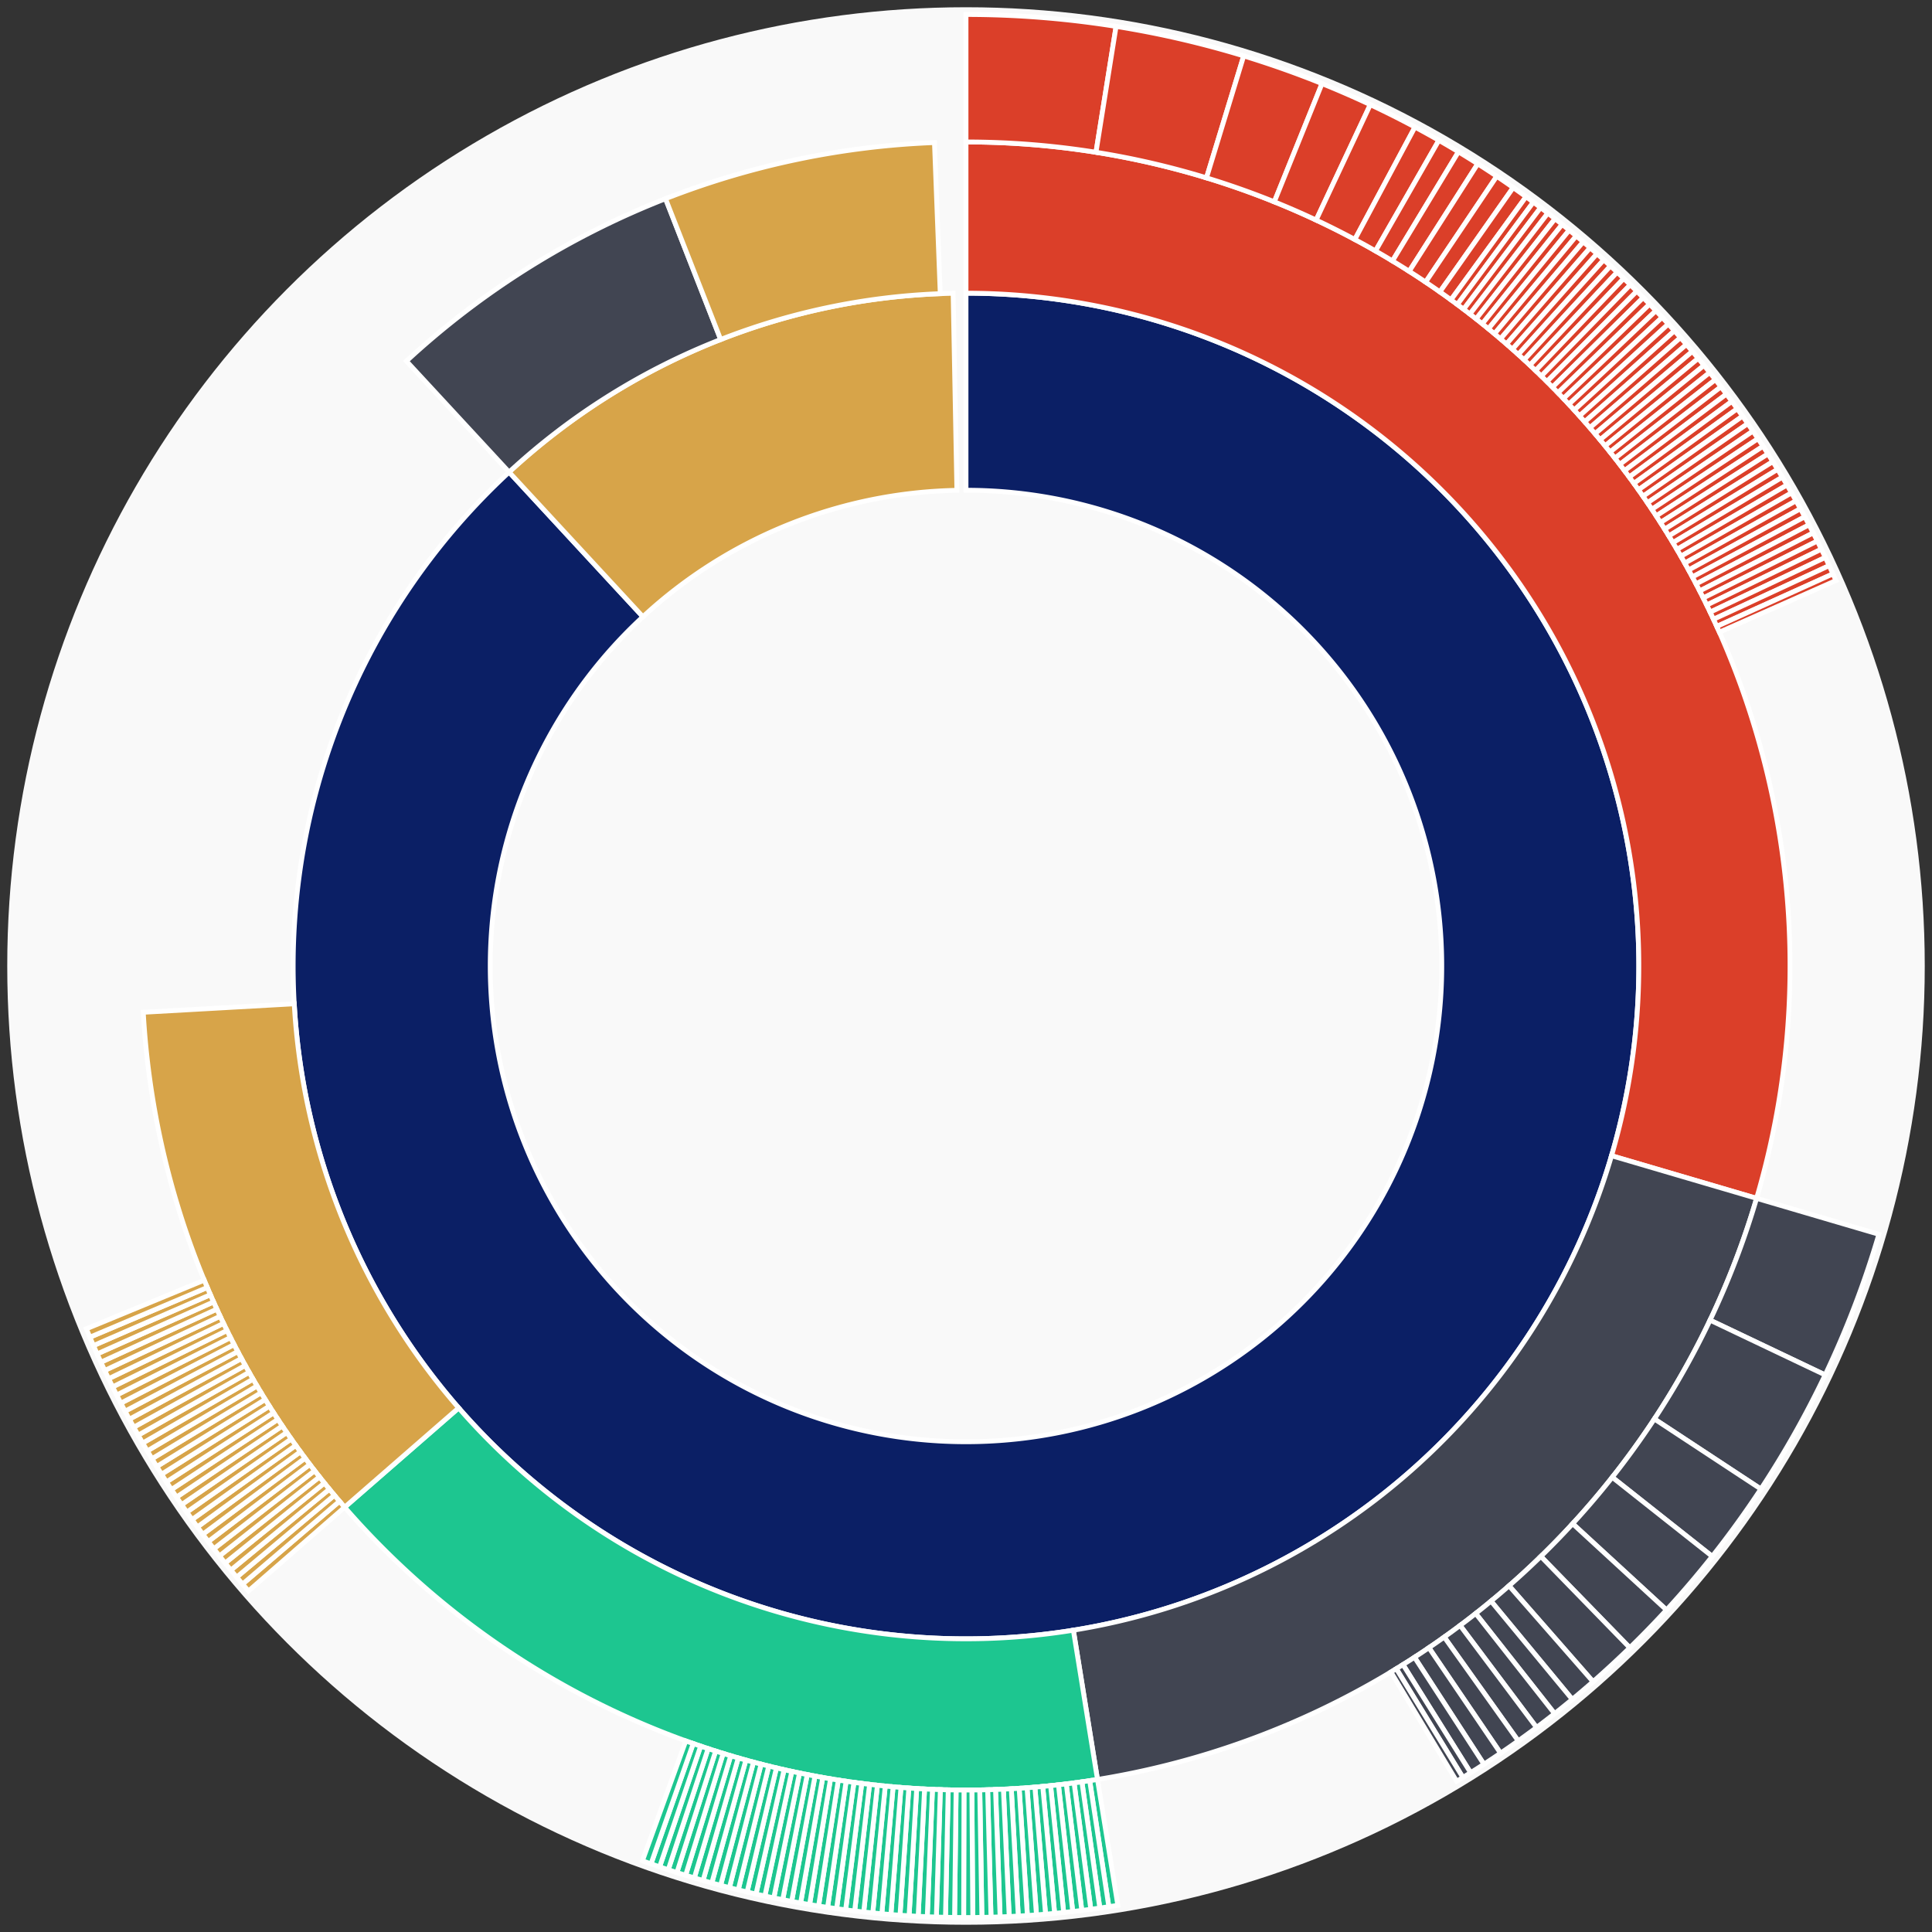 <svg xmlns="http://www.w3.org/2000/svg" width="400" height="400" id="block-7908346"><rect width="100%" height="100%" fill="#333333" stroke="none"/><g id="burst-container" transform="translate(200,200)"><circle r="197" style="fill: #f9f9f9; stroke: #f9f9f9; stroke-width: 3; opacity: 1;" id="circle-base"></circle><path display="none" d="M6.031385485800715e-15,-98.5A98.5,98.5,0,1,1,-6.031385485800715e-15,98.5A98.5,98.5,0,1,1,6.031385485800715e-15,-98.5Z" fill-rule="evenodd" id="p-type-root" style="stroke: #fff; opacity: 1;"></path><path d="M8.529667153919608e-15,-139.3A139.3,139.3,0,1,1,-94.595,-102.256L-66.889,-72.306A98.5,98.5,0,1,0,6.031385485800715e-15,-98.5Z" fill-rule="evenodd" style="fill: #0B1F65; stroke: #fff; opacity: 1;" id="p-type-data"></path><path d="M-94.595,-102.256A139.3,139.3,0,0,1,-2.666,-139.275L-1.885,-98.482A98.5,98.5,0,0,0,-66.889,-72.306Z" fill-rule="evenodd" style="fill: #D7A449; stroke: #fff; opacity: 1;" id="p-type-value"></path><path d="M1.0446666101440332e-14,-170.607A170.607,170.607,0,0,1,163.685,48.104L133.648,39.277A139.3,139.3,0,0,0,8.529667153919608e-15,-139.3Z" fill-rule="evenodd" style="fill: #DB3F29; stroke: #fff; opacity: 1;" id="p-type-functions"></path><path d="M163.685,48.104A170.607,170.607,0,0,1,27.224,168.421L22.229,137.515A139.3,139.3,0,0,0,133.648,39.277Z" fill-rule="evenodd" style="fill: #414552; stroke: #fff; opacity: 1;" id="p-type-ether"></path><path d="M27.224,168.421A170.607,170.607,0,0,1,-128.647,112.056L-105.04,91.494A139.3,139.3,0,0,0,22.229,137.515Z" fill-rule="evenodd" style="fill: #1DC690; stroke: #fff; opacity: 1;" id="p-type-logs"></path><path d="M-128.647,112.056A170.607,170.607,0,0,1,-170.338,9.582L-139.08,7.824A139.3,139.3,0,0,0,-105.04,91.494Z" fill-rule="evenodd" style="fill: #D7A449; stroke: #fff; opacity: 1;" id="p-type-tokenTransfers"></path><path d="M-115.855,-125.237A170.607,170.607,0,0,1,-62.211,-158.86L-50.795,-129.709A139.3,139.3,0,0,0,-94.595,-102.256Z" fill-rule="evenodd" style="fill: #414552; stroke: #fff; opacity: 1;" id="p-type-ether"></path><path d="M-62.211,-158.86A170.607,170.607,0,0,1,-6.53,-170.482L-5.331,-139.198A139.3,139.3,0,0,0,-50.795,-129.709Z" fill-rule="evenodd" style="fill: #D7A449; stroke: #fff; opacity: 1;" id="p-type-tokenTransfers"></path><path d="M1.206277097160143e-14,-197A197,197,0,0,1,31.074,-194.534L26.911,-168.471A170.607,170.607,0,0,0,1.0446666101440332e-14,-170.607Z" fill-rule="evenodd" style="fill: #DB3F29; stroke: #fff; opacity: 1;" id="p-type-functions"></path><path d="M31.074,-194.534A197,197,0,0,1,57.494,-188.423L49.792,-163.179A170.607,170.607,0,0,0,26.911,-168.471Z" fill-rule="evenodd" style="fill: #DB3F29; stroke: #fff; opacity: 1;" id="p-type-functions"></path><path d="M57.494,-188.423A197,197,0,0,1,73.709,-182.691L63.834,-158.215A170.607,170.607,0,0,0,49.792,-163.179Z" fill-rule="evenodd" style="fill: #DB3F29; stroke: #fff; opacity: 1;" id="p-type-functions"></path><path d="M73.709,-182.691A197,197,0,0,1,83.706,-178.332L72.491,-154.44A170.607,170.607,0,0,0,63.834,-158.215Z" fill-rule="evenodd" style="fill: #DB3F29; stroke: #fff; opacity: 1;" id="p-type-functions"></path><path d="M83.706,-178.332A197,197,0,0,1,92.955,-173.69L80.502,-150.42A170.607,170.607,0,0,0,72.491,-154.44Z" fill-rule="evenodd" style="fill: #DB3F29; stroke: #fff; opacity: 1;" id="p-type-functions"></path><path d="M92.955,-173.69A197,197,0,0,1,97.902,-170.951L84.785,-148.048A170.607,170.607,0,0,0,80.502,-150.42Z" fill-rule="evenodd" style="fill: #DB3F29; stroke: #fff; opacity: 1;" id="p-type-functions"></path><path d="M97.902,-170.951A197,197,0,0,1,101.957,-168.564L88.298,-145.98A170.607,170.607,0,0,0,84.785,-148.048Z" fill-rule="evenodd" style="fill: #DB3F29; stroke: #fff; opacity: 1;" id="p-type-functions"></path><path d="M101.957,-168.564A197,197,0,0,1,105.952,-166.082L91.758,-143.831A170.607,170.607,0,0,0,88.298,-145.98Z" fill-rule="evenodd" style="fill: #DB3F29; stroke: #fff; opacity: 1;" id="p-type-functions"></path><path d="M105.952,-166.082A197,197,0,0,1,109.886,-163.505L95.164,-141.6A170.607,170.607,0,0,0,91.758,-143.831Z" fill-rule="evenodd" style="fill: #DB3F29; stroke: #fff; opacity: 1;" id="p-type-functions"></path><path d="M109.886,-163.505A197,197,0,0,1,113.293,-161.163L98.115,-139.572A170.607,170.607,0,0,0,95.164,-141.6Z" fill-rule="evenodd" style="fill: #DB3F29; stroke: #fff; opacity: 1;" id="p-type-functions"></path><path d="M113.293,-161.163A197,197,0,0,1,115.948,-159.264L100.414,-137.927A170.607,170.607,0,0,0,98.115,-139.572Z" fill-rule="evenodd" style="fill: #DB3F29; stroke: #fff; opacity: 1;" id="p-type-functions"></path><path d="M115.948,-159.264A197,197,0,0,1,117.467,-158.147L101.729,-136.96A170.607,170.607,0,0,0,100.414,-137.927Z" fill-rule="evenodd" style="fill: #DB3F29; stroke: #fff; opacity: 1;" id="p-type-functions"></path><path d="M117.467,-158.147A197,197,0,0,1,118.975,-157.016L103.035,-135.98A170.607,170.607,0,0,0,101.729,-136.96Z" fill-rule="evenodd" style="fill: #DB3F29; stroke: #fff; opacity: 1;" id="p-type-functions"></path><path d="M118.975,-157.016A197,197,0,0,1,120.472,-155.87L104.332,-134.988A170.607,170.607,0,0,0,103.035,-135.98Z" fill-rule="evenodd" style="fill: #DB3F29; stroke: #fff; opacity: 1;" id="p-type-functions"></path><path d="M120.472,-155.87A197,197,0,0,1,121.958,-154.71L105.619,-133.983A170.607,170.607,0,0,0,104.332,-134.988Z" fill-rule="evenodd" style="fill: #DB3F29; stroke: #fff; opacity: 1;" id="p-type-functions"></path><path d="M121.958,-154.71A197,197,0,0,1,123.433,-153.536L106.896,-132.966A170.607,170.607,0,0,0,105.619,-133.983Z" fill-rule="evenodd" style="fill: #DB3F29; stroke: #fff; opacity: 1;" id="p-type-functions"></path><path d="M123.433,-153.536A197,197,0,0,1,124.897,-152.347L108.164,-131.937A170.607,170.607,0,0,0,106.896,-132.966Z" fill-rule="evenodd" style="fill: #DB3F29; stroke: #fff; opacity: 1;" id="p-type-functions"></path><path d="M124.897,-152.347A197,197,0,0,1,126.349,-151.145L109.422,-130.896A170.607,170.607,0,0,0,108.164,-131.937Z" fill-rule="evenodd" style="fill: #DB3F29; stroke: #fff; opacity: 1;" id="p-type-functions"></path><path d="M126.349,-151.145A197,197,0,0,1,127.79,-149.929L110.669,-129.842A170.607,170.607,0,0,0,109.422,-130.896Z" fill-rule="evenodd" style="fill: #DB3F29; stroke: #fff; opacity: 1;" id="p-type-functions"></path><path d="M127.79,-149.929A197,197,0,0,1,129.219,-148.699L111.907,-128.777A170.607,170.607,0,0,0,110.669,-129.842Z" fill-rule="evenodd" style="fill: #DB3F29; stroke: #fff; opacity: 1;" id="p-type-functions"></path><path d="M129.219,-148.699A197,197,0,0,1,130.636,-147.456L113.134,-127.7A170.607,170.607,0,0,0,111.907,-128.777Z" fill-rule="evenodd" style="fill: #DB3F29; stroke: #fff; opacity: 1;" id="p-type-functions"></path><path d="M130.636,-147.456A197,197,0,0,1,132.041,-146.199L114.351,-126.612A170.607,170.607,0,0,0,113.134,-127.7Z" fill-rule="evenodd" style="fill: #DB3F29; stroke: #fff; opacity: 1;" id="p-type-functions"></path><path d="M132.041,-146.199A197,197,0,0,1,133.435,-144.928L115.558,-125.512A170.607,170.607,0,0,0,114.351,-126.612Z" fill-rule="evenodd" style="fill: #DB3F29; stroke: #fff; opacity: 1;" id="p-type-functions"></path><path d="M133.435,-144.928A197,197,0,0,1,134.815,-143.645L116.754,-124.4A170.607,170.607,0,0,0,115.558,-125.512Z" fill-rule="evenodd" style="fill: #DB3F29; stroke: #fff; opacity: 1;" id="p-type-functions"></path><path d="M134.815,-143.645A197,197,0,0,1,136.184,-142.348L117.939,-123.277A170.607,170.607,0,0,0,116.754,-124.4Z" fill-rule="evenodd" style="fill: #DB3F29; stroke: #fff; opacity: 1;" id="p-type-functions"></path><path d="M136.184,-142.348A197,197,0,0,1,137.54,-141.038L119.113,-122.143A170.607,170.607,0,0,0,117.939,-123.277Z" fill-rule="evenodd" style="fill: #DB3F29; stroke: #fff; opacity: 1;" id="p-type-functions"></path><path d="M137.54,-141.038A197,197,0,0,1,138.884,-139.715L120.277,-120.997A170.607,170.607,0,0,0,119.113,-122.143Z" fill-rule="evenodd" style="fill: #DB3F29; stroke: #fff; opacity: 1;" id="p-type-functions"></path><path d="M138.884,-139.715A197,197,0,0,1,140.214,-138.38L121.429,-119.84A170.607,170.607,0,0,0,120.277,-120.997Z" fill-rule="evenodd" style="fill: #DB3F29; stroke: #fff; opacity: 1;" id="p-type-functions"></path><path d="M140.214,-138.38A197,197,0,0,1,141.532,-137.031L122.571,-118.673A170.607,170.607,0,0,0,121.429,-119.84Z" fill-rule="evenodd" style="fill: #DB3F29; stroke: #fff; opacity: 1;" id="p-type-functions"></path><path d="M141.532,-137.031A197,197,0,0,1,142.837,-135.671L123.701,-117.494A170.607,170.607,0,0,0,122.571,-118.673Z" fill-rule="evenodd" style="fill: #DB3F29; stroke: #fff; opacity: 1;" id="p-type-functions"></path><path d="M142.837,-135.671A197,197,0,0,1,144.129,-134.297L124.819,-116.305A170.607,170.607,0,0,0,123.701,-117.494Z" fill-rule="evenodd" style="fill: #DB3F29; stroke: #fff; opacity: 1;" id="p-type-functions"></path><path d="M144.129,-134.297A197,197,0,0,1,145.408,-132.912L125.927,-115.105A170.607,170.607,0,0,0,124.819,-116.305Z" fill-rule="evenodd" style="fill: #DB3F29; stroke: #fff; opacity: 1;" id="p-type-functions"></path><path d="M145.408,-132.912A197,197,0,0,1,146.673,-131.514L127.023,-113.895A170.607,170.607,0,0,0,125.927,-115.105Z" fill-rule="evenodd" style="fill: #DB3F29; stroke: #fff; opacity: 1;" id="p-type-functions"></path><path d="M146.673,-131.514A197,197,0,0,1,147.925,-130.104L128.107,-112.674A170.607,170.607,0,0,0,127.023,-113.895Z" fill-rule="evenodd" style="fill: #DB3F29; stroke: #fff; opacity: 1;" id="p-type-functions"></path><path d="M147.925,-130.104A197,197,0,0,1,149.163,-128.683L129.179,-111.443A170.607,170.607,0,0,0,128.107,-112.674Z" fill-rule="evenodd" style="fill: #DB3F29; stroke: #fff; opacity: 1;" id="p-type-functions"></path><path d="M149.163,-128.683A197,197,0,0,1,150.388,-127.249L130.24,-110.201A170.607,170.607,0,0,0,129.179,-111.443Z" fill-rule="evenodd" style="fill: #DB3F29; stroke: #fff; opacity: 1;" id="p-type-functions"></path><path d="M150.388,-127.249A197,197,0,0,1,151.599,-125.804L131.289,-108.95A170.607,170.607,0,0,0,130.24,-110.201Z" fill-rule="evenodd" style="fill: #DB3F29; stroke: #fff; opacity: 1;" id="p-type-functions"></path><path d="M151.599,-125.804A197,197,0,0,1,152.796,-124.348L132.325,-107.688A170.607,170.607,0,0,0,131.289,-108.95Z" fill-rule="evenodd" style="fill: #DB3F29; stroke: #fff; opacity: 1;" id="p-type-functions"></path><path d="M152.796,-124.348A197,197,0,0,1,153.979,-122.88L133.35,-106.417A170.607,170.607,0,0,0,132.325,-107.688Z" fill-rule="evenodd" style="fill: #DB3F29; stroke: #fff; opacity: 1;" id="p-type-functions"></path><path d="M153.979,-122.88A197,197,0,0,1,155.148,-121.4L134.362,-105.136A170.607,170.607,0,0,0,133.35,-106.417Z" fill-rule="evenodd" style="fill: #DB3F29; stroke: #fff; opacity: 1;" id="p-type-functions"></path><path d="M155.148,-121.4A197,197,0,0,1,156.303,-119.91L135.362,-103.845A170.607,170.607,0,0,0,134.362,-105.136Z" fill-rule="evenodd" style="fill: #DB3F29; stroke: #fff; opacity: 1;" id="p-type-functions"></path><path d="M156.303,-119.91A197,197,0,0,1,157.443,-118.409L136.35,-102.545A170.607,170.607,0,0,0,135.362,-103.845Z" fill-rule="evenodd" style="fill: #DB3F29; stroke: #fff; opacity: 1;" id="p-type-functions"></path><path d="M157.443,-118.409A197,197,0,0,1,158.569,-116.896L137.325,-101.235A170.607,170.607,0,0,0,136.35,-102.545Z" fill-rule="evenodd" style="fill: #DB3F29; stroke: #fff; opacity: 1;" id="p-type-functions"></path><path d="M158.569,-116.896A197,197,0,0,1,159.681,-115.373L138.288,-99.916A170.607,170.607,0,0,0,137.325,-101.235Z" fill-rule="evenodd" style="fill: #DB3F29; stroke: #fff; opacity: 1;" id="p-type-functions"></path><path d="M159.681,-115.373A197,197,0,0,1,160.778,-113.84L139.238,-98.588A170.607,170.607,0,0,0,138.288,-99.916Z" fill-rule="evenodd" style="fill: #DB3F29; stroke: #fff; opacity: 1;" id="p-type-functions"></path><path d="M160.778,-113.84A197,197,0,0,1,161.86,-112.296L140.175,-97.251A170.607,170.607,0,0,0,139.238,-98.588Z" fill-rule="evenodd" style="fill: #DB3F29; stroke: #fff; opacity: 1;" id="p-type-functions"></path><path d="M161.86,-112.296A197,197,0,0,1,162.927,-110.742L141.099,-95.905A170.607,170.607,0,0,0,140.175,-97.251Z" fill-rule="evenodd" style="fill: #DB3F29; stroke: #fff; opacity: 1;" id="p-type-functions"></path><path d="M162.927,-110.742A197,197,0,0,1,163.979,-109.178L142.01,-94.55A170.607,170.607,0,0,0,141.099,-95.905Z" fill-rule="evenodd" style="fill: #DB3F29; stroke: #fff; opacity: 1;" id="p-type-functions"></path><path d="M163.979,-109.178A197,197,0,0,1,165.017,-107.603L142.909,-93.187A170.607,170.607,0,0,0,142.01,-94.55Z" fill-rule="evenodd" style="fill: #DB3F29; stroke: #fff; opacity: 1;" id="p-type-functions"></path><path d="M165.017,-107.603A197,197,0,0,1,166.039,-106.019L143.794,-91.815A170.607,170.607,0,0,0,142.909,-93.187Z" fill-rule="evenodd" style="fill: #DB3F29; stroke: #fff; opacity: 1;" id="p-type-functions"></path><path d="M166.039,-106.019A197,197,0,0,1,167.046,-104.425L144.666,-90.435A170.607,170.607,0,0,0,143.794,-91.815Z" fill-rule="evenodd" style="fill: #DB3F29; stroke: #fff; opacity: 1;" id="p-type-functions"></path><path d="M167.046,-104.425A197,197,0,0,1,168.038,-102.822L145.525,-89.046A170.607,170.607,0,0,0,144.666,-90.435Z" fill-rule="evenodd" style="fill: #DB3F29; stroke: #fff; opacity: 1;" id="p-type-functions"></path><path d="M168.038,-102.822A197,197,0,0,1,169.014,-101.209L146.371,-87.649A170.607,170.607,0,0,0,145.525,-89.046Z" fill-rule="evenodd" style="fill: #DB3F29; stroke: #fff; opacity: 1;" id="p-type-functions"></path><path d="M169.014,-101.209A197,197,0,0,1,169.975,-99.587L147.203,-86.244A170.607,170.607,0,0,0,146.371,-87.649Z" fill-rule="evenodd" style="fill: #DB3F29; stroke: #fff; opacity: 1;" id="p-type-functions"></path><path d="M169.975,-99.587A197,197,0,0,1,170.92,-97.955L148.021,-84.832A170.607,170.607,0,0,0,147.203,-86.244Z" fill-rule="evenodd" style="fill: #DB3F29; stroke: #fff; opacity: 1;" id="p-type-functions"></path><path d="M170.92,-97.955A197,197,0,0,1,171.85,-96.315L148.826,-83.411A170.607,170.607,0,0,0,148.021,-84.832Z" fill-rule="evenodd" style="fill: #DB3F29; stroke: #fff; opacity: 1;" id="p-type-functions"></path><path d="M171.85,-96.315A197,197,0,0,1,172.764,-94.666L149.618,-81.983A170.607,170.607,0,0,0,148.826,-83.411Z" fill-rule="evenodd" style="fill: #DB3F29; stroke: #fff; opacity: 1;" id="p-type-functions"></path><path d="M172.764,-94.666A197,197,0,0,1,173.662,-93.008L150.396,-80.547A170.607,170.607,0,0,0,149.618,-81.983Z" fill-rule="evenodd" style="fill: #DB3F29; stroke: #fff; opacity: 1;" id="p-type-functions"></path><path d="M173.662,-93.008A197,197,0,0,1,174.544,-91.342L151.16,-79.104A170.607,170.607,0,0,0,150.396,-80.547Z" fill-rule="evenodd" style="fill: #DB3F29; stroke: #fff; opacity: 1;" id="p-type-functions"></path><path d="M174.544,-91.342A197,197,0,0,1,175.41,-89.667L151.91,-77.654A170.607,170.607,0,0,0,151.16,-79.104Z" fill-rule="evenodd" style="fill: #DB3F29; stroke: #fff; opacity: 1;" id="p-type-functions"></path><path d="M175.41,-89.667A197,197,0,0,1,176.26,-87.984L152.646,-76.197A170.607,170.607,0,0,0,151.91,-77.654Z" fill-rule="evenodd" style="fill: #DB3F29; stroke: #fff; opacity: 1;" id="p-type-functions"></path><path d="M176.26,-87.984A197,197,0,0,1,177.094,-86.293L153.368,-74.732A170.607,170.607,0,0,0,152.646,-76.197Z" fill-rule="evenodd" style="fill: #DB3F29; stroke: #fff; opacity: 1;" id="p-type-functions"></path><path d="M177.094,-86.293A197,197,0,0,1,177.912,-84.595L154.076,-73.261A170.607,170.607,0,0,0,153.368,-74.732Z" fill-rule="evenodd" style="fill: #DB3F29; stroke: #fff; opacity: 1;" id="p-type-functions"></path><path d="M177.912,-84.595A197,197,0,0,1,178.714,-82.888L154.771,-71.783A170.607,170.607,0,0,0,154.076,-73.261Z" fill-rule="evenodd" style="fill: #DB3F29; stroke: #fff; opacity: 1;" id="p-type-functions"></path><path d="M178.714,-82.888A197,197,0,0,1,179.495,-81.183L155.447,-70.306A170.607,170.607,0,0,0,154.771,-71.783Z" fill-rule="evenodd" style="fill: #DB3F29; stroke: #fff; opacity: 1;" id="p-type-functions"></path><path d="M179.495,-81.183A197,197,0,0,1,180.111,-79.806L155.981,-69.114A170.607,170.607,0,0,0,155.447,-70.306Z" fill-rule="evenodd" style="fill: #DB3F29; stroke: #fff; opacity: 1;" id="p-type-functions"></path><path d="M189.007,55.546A197,197,0,0,1,177.879,84.664L154.048,73.321A170.607,170.607,0,0,0,163.685,48.104Z" fill-rule="evenodd" style="fill: #414552; stroke: #fff; opacity: 1;" id="p-type-ether"></path><path d="M177.879,84.664A197,197,0,0,1,164.568,108.289L142.52,93.781A170.607,170.607,0,0,0,154.048,73.321Z" fill-rule="evenodd" style="fill: #414552; stroke: #fff; opacity: 1;" id="p-type-ether"></path><path d="M164.568,108.289A197,197,0,0,1,154.496,122.229L133.797,105.854A170.607,170.607,0,0,0,142.52,93.781Z" fill-rule="evenodd" style="fill: #414552; stroke: #fff; opacity: 1;" id="p-type-ether"></path><path d="M154.496,122.229A197,197,0,0,1,145.027,133.328L125.597,115.465A170.607,170.607,0,0,0,133.797,105.854Z" fill-rule="evenodd" style="fill: #414552; stroke: #fff; opacity: 1;" id="p-type-ether"></path><path d="M145.027,133.328A197,197,0,0,1,137.426,141.149L119.015,122.239A170.607,170.607,0,0,0,125.597,115.465Z" fill-rule="evenodd" style="fill: #414552; stroke: #fff; opacity: 1;" id="p-type-ether"></path><path d="M137.426,141.149A197,197,0,0,1,129.824,148.171L112.431,128.32A170.607,170.607,0,0,0,119.015,122.239Z" fill-rule="evenodd" style="fill: #414552; stroke: #fff; opacity: 1;" id="p-type-ether"></path><path d="M129.824,148.171A197,197,0,0,1,125.518,151.836L108.702,131.494A170.607,170.607,0,0,0,112.431,128.32Z" fill-rule="evenodd" style="fill: #414552; stroke: #fff; opacity: 1;" id="p-type-ether"></path><path d="M125.518,151.836A197,197,0,0,1,121.856,154.791L105.53,134.053A170.607,170.607,0,0,0,108.702,131.494Z" fill-rule="evenodd" style="fill: #414552; stroke: #fff; opacity: 1;" id="p-type-ether"></path><path d="M121.856,154.791A197,197,0,0,1,118.126,157.656L102.3,136.534A170.607,170.607,0,0,0,105.53,134.053Z" fill-rule="evenodd" style="fill: #414552; stroke: #fff; opacity: 1;" id="p-type-ether"></path><path d="M118.126,157.656A197,197,0,0,1,114.329,160.43L99.012,138.937A170.607,170.607,0,0,0,102.3,136.534Z" fill-rule="evenodd" style="fill: #414552; stroke: #fff; opacity: 1;" id="p-type-ether"></path><path d="M114.329,160.43A197,197,0,0,1,110.669,162.977L95.842,141.142A170.607,170.607,0,0,0,99.012,138.937Z" fill-rule="evenodd" style="fill: #414552; stroke: #fff; opacity: 1;" id="p-type-ether"></path><path d="M110.669,162.977A197,197,0,0,1,107.224,165.263L92.859,143.122A170.607,170.607,0,0,0,95.842,141.142Z" fill-rule="evenodd" style="fill: #414552; stroke: #fff; opacity: 1;" id="p-type-ether"></path><path d="M107.224,165.263A197,197,0,0,1,104.472,167.017L90.475,144.641A170.607,170.607,0,0,0,92.859,143.122Z" fill-rule="evenodd" style="fill: #414552; stroke: #fff; opacity: 1;" id="p-type-ether"></path><path d="M104.472,167.017A197,197,0,0,1,102.877,168.004L89.094,145.496A170.607,170.607,0,0,0,90.475,144.641Z" fill-rule="evenodd" style="fill: #414552; stroke: #fff; opacity: 1;" id="p-type-ether"></path><path d="M102.877,168.004A197,197,0,0,1,101.588,168.787L87.977,146.174A170.607,170.607,0,0,0,89.094,145.496Z" fill-rule="evenodd" style="fill: #414552; stroke: #fff; opacity: 1;" id="p-type-ether"></path><path d="M31.436,194.476A197,197,0,0,1,29.573,194.768L25.611,168.674A170.607,170.607,0,0,0,27.224,168.421Z" fill-rule="evenodd" style="fill: #1DC690; stroke: #fff; opacity: 1;" id="p-type-logs"></path><path d="M29.573,194.768A197,197,0,0,1,27.708,195.042L23.996,168.911A170.607,170.607,0,0,0,25.611,168.674Z" fill-rule="evenodd" style="fill: #1DC690; stroke: #fff; opacity: 1;" id="p-type-logs"></path><path d="M27.708,195.042A197,197,0,0,1,25.84,195.298L22.378,169.133A170.607,170.607,0,0,0,23.996,168.911Z" fill-rule="evenodd" style="fill: #1DC690; stroke: #fff; opacity: 1;" id="p-type-logs"></path><path d="M25.84,195.298A197,197,0,0,1,23.97,195.536L20.759,169.339A170.607,170.607,0,0,0,22.378,169.133Z" fill-rule="evenodd" style="fill: #1DC690; stroke: #fff; opacity: 1;" id="p-type-logs"></path><path d="M23.97,195.536A197,197,0,0,1,22.097,195.757L19.137,169.53A170.607,170.607,0,0,0,20.759,169.339Z" fill-rule="evenodd" style="fill: #1DC690; stroke: #fff; opacity: 1;" id="p-type-logs"></path><path d="M22.097,195.757A197,197,0,0,1,20.223,195.959L17.514,169.706A170.607,170.607,0,0,0,19.137,169.53Z" fill-rule="evenodd" style="fill: #1DC690; stroke: #fff; opacity: 1;" id="p-type-logs"></path><path d="M20.223,195.959A197,197,0,0,1,18.347,196.144L15.889,169.866A170.607,170.607,0,0,0,17.514,169.706Z" fill-rule="evenodd" style="fill: #1DC690; stroke: #fff; opacity: 1;" id="p-type-logs"></path><path d="M18.347,196.144A197,197,0,0,1,16.469,196.31L14.262,170.01A170.607,170.607,0,0,0,15.889,169.866Z" fill-rule="evenodd" style="fill: #1DC690; stroke: #fff; opacity: 1;" id="p-type-logs"></path><path d="M16.469,196.31A197,197,0,0,1,14.589,196.459L12.635,170.139A170.607,170.607,0,0,0,14.262,170.01Z" fill-rule="evenodd" style="fill: #1DC690; stroke: #fff; opacity: 1;" id="p-type-logs"></path><path d="M14.589,196.459A197,197,0,0,1,12.708,196.59L11.006,170.252A170.607,170.607,0,0,0,12.635,170.139Z" fill-rule="evenodd" style="fill: #1DC690; stroke: #fff; opacity: 1;" id="p-type-logs"></path><path d="M12.708,196.59A197,197,0,0,1,10.826,196.702L9.376,170.349A170.607,170.607,0,0,0,11.006,170.252Z" fill-rule="evenodd" style="fill: #1DC690; stroke: #fff; opacity: 1;" id="p-type-logs"></path><path d="M10.826,196.702A197,197,0,0,1,8.943,196.797L7.745,170.431A170.607,170.607,0,0,0,9.376,170.349Z" fill-rule="evenodd" style="fill: #1DC690; stroke: #fff; opacity: 1;" id="p-type-logs"></path><path d="M8.943,196.797A197,197,0,0,1,7.059,196.873L6.114,170.497A170.607,170.607,0,0,0,7.745,170.431Z" fill-rule="evenodd" style="fill: #1DC690; stroke: #fff; opacity: 1;" id="p-type-logs"></path><path d="M7.059,196.873A197,197,0,0,1,5.175,196.932L4.482,170.548A170.607,170.607,0,0,0,6.114,170.497Z" fill-rule="evenodd" style="fill: #1DC690; stroke: #fff; opacity: 1;" id="p-type-logs"></path><path d="M5.175,196.932A197,197,0,0,1,3.29,196.973L2.849,170.583A170.607,170.607,0,0,0,4.482,170.548Z" fill-rule="evenodd" style="fill: #1DC690; stroke: #fff; opacity: 1;" id="p-type-logs"></path><path d="M3.29,196.973A197,197,0,0,1,1.405,196.995L1.216,170.603A170.607,170.607,0,0,0,2.849,170.583Z" fill-rule="evenodd" style="fill: #1DC690; stroke: #fff; opacity: 1;" id="p-type-logs"></path><path d="M1.405,196.995A197,197,0,0,1,-0.481,196.999L-0.416,170.606A170.607,170.607,0,0,0,1.216,170.603Z" fill-rule="evenodd" style="fill: #1DC690; stroke: #fff; opacity: 1;" id="p-type-logs"></path><path d="M-0.481,196.999A197,197,0,0,1,-2.366,196.986L-2.049,170.595A170.607,170.607,0,0,0,-0.416,170.606Z" fill-rule="evenodd" style="fill: #1DC690; stroke: #fff; opacity: 1;" id="p-type-logs"></path><path d="M-2.366,196.986A197,197,0,0,1,-4.251,196.954L-3.682,170.567A170.607,170.607,0,0,0,-2.049,170.595Z" fill-rule="evenodd" style="fill: #1DC690; stroke: #fff; opacity: 1;" id="p-type-logs"></path><path d="M-4.251,196.954A197,197,0,0,1,-6.136,196.904L-5.314,170.524A170.607,170.607,0,0,0,-3.682,170.567Z" fill-rule="evenodd" style="fill: #1DC690; stroke: #fff; opacity: 1;" id="p-type-logs"></path><path d="M-6.136,196.904A197,197,0,0,1,-8.02,196.837L-6.946,170.466A170.607,170.607,0,0,0,-5.314,170.524Z" fill-rule="evenodd" style="fill: #1DC690; stroke: #fff; opacity: 1;" id="p-type-logs"></path><path d="M-8.02,196.837A197,197,0,0,1,-9.903,196.751L-8.577,170.391A170.607,170.607,0,0,0,-6.946,170.466Z" fill-rule="evenodd" style="fill: #1DC690; stroke: #fff; opacity: 1;" id="p-type-logs"></path><path d="M-9.903,196.751A197,197,0,0,1,-11.786,196.647L-10.207,170.301A170.607,170.607,0,0,0,-8.577,170.391Z" fill-rule="evenodd" style="fill: #1DC690; stroke: #fff; opacity: 1;" id="p-type-logs"></path><path d="M-11.786,196.647A197,197,0,0,1,-13.667,196.525L-11.836,170.196A170.607,170.607,0,0,0,-10.207,170.301Z" fill-rule="evenodd" style="fill: #1DC690; stroke: #fff; opacity: 1;" id="p-type-logs"></path><path d="M-13.667,196.525A197,197,0,0,1,-15.548,196.386L-13.465,170.075A170.607,170.607,0,0,0,-11.836,170.196Z" fill-rule="evenodd" style="fill: #1DC690; stroke: #fff; opacity: 1;" id="p-type-logs"></path><path d="M-15.548,196.386A197,197,0,0,1,-17.426,196.228L-15.092,169.938A170.607,170.607,0,0,0,-13.465,170.075Z" fill-rule="evenodd" style="fill: #1DC690; stroke: #fff; opacity: 1;" id="p-type-logs"></path><path d="M-17.426,196.228A197,197,0,0,1,-19.304,196.052L-16.717,169.786A170.607,170.607,0,0,0,-15.092,169.938Z" fill-rule="evenodd" style="fill: #1DC690; stroke: #fff; opacity: 1;" id="p-type-logs"></path><path d="M-19.304,196.052A197,197,0,0,1,-21.179,195.858L-18.342,169.618A170.607,170.607,0,0,0,-16.717,169.786Z" fill-rule="evenodd" style="fill: #1DC690; stroke: #fff; opacity: 1;" id="p-type-logs"></path><path d="M-21.179,195.858A197,197,0,0,1,-23.052,195.647L-19.964,169.435A170.607,170.607,0,0,0,-18.342,169.618Z" fill-rule="evenodd" style="fill: #1DC690; stroke: #fff; opacity: 1;" id="p-type-logs"></path><path d="M-23.052,195.647A197,197,0,0,1,-24.924,195.417L-21.585,169.236A170.607,170.607,0,0,0,-19.964,169.435Z" fill-rule="evenodd" style="fill: #1DC690; stroke: #fff; opacity: 1;" id="p-type-logs"></path><path d="M-24.924,195.417A197,197,0,0,1,-26.793,195.17L-23.203,169.022A170.607,170.607,0,0,0,-21.585,169.236Z" fill-rule="evenodd" style="fill: #1DC690; stroke: #fff; opacity: 1;" id="p-type-logs"></path><path d="M-26.793,195.17A197,197,0,0,1,-28.66,194.904L-24.82,168.792A170.607,170.607,0,0,0,-23.203,169.022Z" fill-rule="evenodd" style="fill: #1DC690; stroke: #fff; opacity: 1;" id="p-type-logs"></path><path d="M-28.66,194.904A197,197,0,0,1,-30.524,194.621L-26.434,168.547A170.607,170.607,0,0,0,-24.82,168.792Z" fill-rule="evenodd" style="fill: #1DC690; stroke: #fff; opacity: 1;" id="p-type-logs"></path><path d="M-30.524,194.621A197,197,0,0,1,-32.385,194.32L-28.046,168.286A170.607,170.607,0,0,0,-26.434,168.547Z" fill-rule="evenodd" style="fill: #1DC690; stroke: #fff; opacity: 1;" id="p-type-logs"></path><path d="M-32.385,194.32A197,197,0,0,1,-34.243,194.001L-29.655,168.01A170.607,170.607,0,0,0,-28.046,168.286Z" fill-rule="evenodd" style="fill: #1DC690; stroke: #fff; opacity: 1;" id="p-type-logs"></path><path d="M-34.243,194.001A197,197,0,0,1,-36.098,193.664L-31.262,167.718A170.607,170.607,0,0,0,-29.655,168.01Z" fill-rule="evenodd" style="fill: #1DC690; stroke: #fff; opacity: 1;" id="p-type-logs"></path><path d="M-36.098,193.664A197,197,0,0,1,-37.95,193.31L-32.866,167.411A170.607,170.607,0,0,0,-31.262,167.718Z" fill-rule="evenodd" style="fill: #1DC690; stroke: #fff; opacity: 1;" id="p-type-logs"></path><path d="M-37.95,193.31A197,197,0,0,1,-39.798,192.938L-34.466,167.089A170.607,170.607,0,0,0,-32.866,167.411Z" fill-rule="evenodd" style="fill: #1DC690; stroke: #fff; opacity: 1;" id="p-type-logs"></path><path d="M-39.798,192.938A197,197,0,0,1,-41.643,192.548L-36.064,166.752A170.607,170.607,0,0,0,-34.466,167.089Z" fill-rule="evenodd" style="fill: #1DC690; stroke: #fff; opacity: 1;" id="p-type-logs"></path><path d="M-41.643,192.548A197,197,0,0,1,-43.484,192.141L-37.658,166.399A170.607,170.607,0,0,0,-36.064,166.752Z" fill-rule="evenodd" style="fill: #1DC690; stroke: #fff; opacity: 1;" id="p-type-logs"></path><path d="M-43.484,192.141A197,197,0,0,1,-45.321,191.716L-39.249,166.031A170.607,170.607,0,0,0,-37.658,166.399Z" fill-rule="evenodd" style="fill: #1DC690; stroke: #fff; opacity: 1;" id="p-type-logs"></path><path d="M-45.321,191.716A197,197,0,0,1,-47.153,191.274L-40.836,165.648A170.607,170.607,0,0,0,-39.249,166.031Z" fill-rule="evenodd" style="fill: #1DC690; stroke: #fff; opacity: 1;" id="p-type-logs"></path><path d="M-47.153,191.274A197,197,0,0,1,-48.982,190.814L-42.419,165.249A170.607,170.607,0,0,0,-40.836,165.648Z" fill-rule="evenodd" style="fill: #1DC690; stroke: #fff; opacity: 1;" id="p-type-logs"></path><path d="M-48.982,190.814A197,197,0,0,1,-50.806,190.336L-43.999,164.836A170.607,170.607,0,0,0,-42.419,165.249Z" fill-rule="evenodd" style="fill: #1DC690; stroke: #fff; opacity: 1;" id="p-type-logs"></path><path d="M-50.806,190.336A197,197,0,0,1,-52.625,189.841L-45.574,164.407A170.607,170.607,0,0,0,-43.999,164.836Z" fill-rule="evenodd" style="fill: #1DC690; stroke: #fff; opacity: 1;" id="p-type-logs"></path><path d="M-52.625,189.841A197,197,0,0,1,-54.439,189.329L-47.146,163.963A170.607,170.607,0,0,0,-45.574,164.407Z" fill-rule="evenodd" style="fill: #1DC690; stroke: #fff; opacity: 1;" id="p-type-logs"></path><path d="M-54.439,189.329A197,197,0,0,1,-56.249,188.799L-48.713,163.505A170.607,170.607,0,0,0,-47.146,163.963Z" fill-rule="evenodd" style="fill: #1DC690; stroke: #fff; opacity: 1;" id="p-type-logs"></path><path d="M-56.249,188.799A197,197,0,0,1,-58.053,188.252L-50.275,163.031A170.607,170.607,0,0,0,-48.713,163.505Z" fill-rule="evenodd" style="fill: #1DC690; stroke: #fff; opacity: 1;" id="p-type-logs"></path><path d="M-58.053,188.252A197,197,0,0,1,-59.852,187.688L-51.833,162.542A170.607,170.607,0,0,0,-50.275,163.031Z" fill-rule="evenodd" style="fill: #1DC690; stroke: #fff; opacity: 1;" id="p-type-logs"></path><path d="M-59.852,187.688A197,197,0,0,1,-61.646,187.106L-53.387,162.039A170.607,170.607,0,0,0,-51.833,162.542Z" fill-rule="evenodd" style="fill: #1DC690; stroke: #fff; opacity: 1;" id="p-type-logs"></path><path d="M-61.646,187.106A197,197,0,0,1,-63.433,186.508L-54.935,161.521A170.607,170.607,0,0,0,-53.387,162.039Z" fill-rule="evenodd" style="fill: #1DC690; stroke: #fff; opacity: 1;" id="p-type-logs"></path><path d="M-63.433,186.508A197,197,0,0,1,-65.215,185.892L-56.478,160.987A170.607,170.607,0,0,0,-54.935,161.521Z" fill-rule="evenodd" style="fill: #1DC690; stroke: #fff; opacity: 1;" id="p-type-logs"></path><path d="M-65.215,185.892A197,197,0,0,1,-66.992,185.26L-58.016,160.44A170.607,170.607,0,0,0,-56.478,160.987Z" fill-rule="evenodd" style="fill: #1DC690; stroke: #fff; opacity: 1;" id="p-type-logs"></path><path d="M-148.549,129.391A197,197,0,0,1,-149.781,127.964L-129.714,110.82A170.607,170.607,0,0,0,-128.647,112.056Z" fill-rule="evenodd" style="fill: #D7A449; stroke: #fff; opacity: 1;" id="p-type-tokenTransfers"></path><path d="M-149.781,127.964A197,197,0,0,1,-150.999,126.524L-130.769,109.573A170.607,170.607,0,0,0,-129.714,110.82Z" fill-rule="evenodd" style="fill: #D7A449; stroke: #fff; opacity: 1;" id="p-type-tokenTransfers"></path><path d="M-150.999,126.524A197,197,0,0,1,-152.203,125.074L-131.811,108.317A170.607,170.607,0,0,0,-130.769,109.573Z" fill-rule="evenodd" style="fill: #D7A449; stroke: #fff; opacity: 1;" id="p-type-tokenTransfers"></path><path d="M-152.203,125.074A197,197,0,0,1,-153.393,123.611L-132.842,107.05A170.607,170.607,0,0,0,-131.811,108.317Z" fill-rule="evenodd" style="fill: #D7A449; stroke: #fff; opacity: 1;" id="p-type-tokenTransfers"></path><path d="M-153.393,123.611A197,197,0,0,1,-154.569,122.137L-133.86,105.774A170.607,170.607,0,0,0,-132.842,107.05Z" fill-rule="evenodd" style="fill: #D7A449; stroke: #fff; opacity: 1;" id="p-type-tokenTransfers"></path><path d="M-154.569,122.137A197,197,0,0,1,-155.73,120.653L-134.866,104.488A170.607,170.607,0,0,0,-133.86,105.774Z" fill-rule="evenodd" style="fill: #D7A449; stroke: #fff; opacity: 1;" id="p-type-tokenTransfers"></path><path d="M-155.73,120.653A197,197,0,0,1,-156.878,119.157L-135.86,103.193A170.607,170.607,0,0,0,-134.866,104.488Z" fill-rule="evenodd" style="fill: #D7A449; stroke: #fff; opacity: 1;" id="p-type-tokenTransfers"></path><path d="M-156.878,119.157A197,197,0,0,1,-158.011,117.65L-136.842,101.888A170.607,170.607,0,0,0,-135.86,103.193Z" fill-rule="evenodd" style="fill: #D7A449; stroke: #fff; opacity: 1;" id="p-type-tokenTransfers"></path><path d="M-158.011,117.65A197,197,0,0,1,-159.13,116.132L-137.81,100.573A170.607,170.607,0,0,0,-136.842,101.888Z" fill-rule="evenodd" style="fill: #D7A449; stroke: #fff; opacity: 1;" id="p-type-tokenTransfers"></path><path d="M-159.13,116.132A197,197,0,0,1,-160.234,114.604L-138.767,99.25A170.607,170.607,0,0,0,-137.81,100.573Z" fill-rule="evenodd" style="fill: #D7A449; stroke: #fff; opacity: 1;" id="p-type-tokenTransfers"></path><path d="M-160.234,114.604A197,197,0,0,1,-161.323,113.065L-139.71,97.917A170.607,170.607,0,0,0,-138.767,99.25Z" fill-rule="evenodd" style="fill: #D7A449; stroke: #fff; opacity: 1;" id="p-type-tokenTransfers"></path><path d="M-161.323,113.065A197,197,0,0,1,-162.398,111.516L-140.641,96.576A170.607,170.607,0,0,0,-139.71,97.917Z" fill-rule="evenodd" style="fill: #D7A449; stroke: #fff; opacity: 1;" id="p-type-tokenTransfers"></path><path d="M-162.398,111.516A197,197,0,0,1,-163.458,109.957L-141.559,95.225A170.607,170.607,0,0,0,-140.641,96.576Z" fill-rule="evenodd" style="fill: #D7A449; stroke: #fff; opacity: 1;" id="p-type-tokenTransfers"></path><path d="M-163.458,109.957A197,197,0,0,1,-164.503,108.387L-142.464,93.866A170.607,170.607,0,0,0,-141.559,95.225Z" fill-rule="evenodd" style="fill: #D7A449; stroke: #fff; opacity: 1;" id="p-type-tokenTransfers"></path><path d="M-164.503,108.387A197,197,0,0,1,-165.533,106.808L-143.355,92.499A170.607,170.607,0,0,0,-142.464,93.866Z" fill-rule="evenodd" style="fill: #D7A449; stroke: #fff; opacity: 1;" id="p-type-tokenTransfers"></path><path d="M-165.533,106.808A197,197,0,0,1,-166.547,105.219L-144.234,91.122A170.607,170.607,0,0,0,-143.355,92.499Z" fill-rule="evenodd" style="fill: #D7A449; stroke: #fff; opacity: 1;" id="p-type-tokenTransfers"></path><path d="M-166.547,105.219A197,197,0,0,1,-167.547,103.62L-145.1,89.738A170.607,170.607,0,0,0,-144.234,91.122Z" fill-rule="evenodd" style="fill: #D7A449; stroke: #fff; opacity: 1;" id="p-type-tokenTransfers"></path><path d="M-167.547,103.62A197,197,0,0,1,-168.531,102.012L-145.952,88.345A170.607,170.607,0,0,0,-145.1,89.738Z" fill-rule="evenodd" style="fill: #D7A449; stroke: #fff; opacity: 1;" id="p-type-tokenTransfers"></path><path d="M-168.531,102.012A197,197,0,0,1,-169.499,100.394L-146.791,86.944A170.607,170.607,0,0,0,-145.952,88.345Z" fill-rule="evenodd" style="fill: #D7A449; stroke: #fff; opacity: 1;" id="p-type-tokenTransfers"></path><path d="M-169.499,100.394A197,197,0,0,1,-170.452,98.768L-147.616,85.535A170.607,170.607,0,0,0,-146.791,86.944Z" fill-rule="evenodd" style="fill: #D7A449; stroke: #fff; opacity: 1;" id="p-type-tokenTransfers"></path><path d="M-170.452,98.768A197,197,0,0,1,-171.39,97.132L-148.428,84.119A170.607,170.607,0,0,0,-147.616,85.535Z" fill-rule="evenodd" style="fill: #D7A449; stroke: #fff; opacity: 1;" id="p-type-tokenTransfers"></path><path d="M-171.39,97.132A197,197,0,0,1,-172.311,95.487L-149.226,82.694A170.607,170.607,0,0,0,-148.428,84.119Z" fill-rule="evenodd" style="fill: #D7A449; stroke: #fff; opacity: 1;" id="p-type-tokenTransfers"></path><path d="M-172.311,95.487A197,197,0,0,1,-173.217,93.834L-150.011,81.262A170.607,170.607,0,0,0,-149.226,82.694Z" fill-rule="evenodd" style="fill: #D7A449; stroke: #fff; opacity: 1;" id="p-type-tokenTransfers"></path><path d="M-173.217,93.834A197,197,0,0,1,-174.107,92.172L-150.781,79.823A170.607,170.607,0,0,0,-150.011,81.262Z" fill-rule="evenodd" style="fill: #D7A449; stroke: #fff; opacity: 1;" id="p-type-tokenTransfers"></path><path d="M-174.107,92.172A197,197,0,0,1,-174.982,90.501L-151.538,78.376A170.607,170.607,0,0,0,-150.781,79.823Z" fill-rule="evenodd" style="fill: #D7A449; stroke: #fff; opacity: 1;" id="p-type-tokenTransfers"></path><path d="M-174.982,90.501A197,197,0,0,1,-175.84,88.822L-152.282,76.922A170.607,170.607,0,0,0,-151.538,78.376Z" fill-rule="evenodd" style="fill: #D7A449; stroke: #fff; opacity: 1;" id="p-type-tokenTransfers"></path><path d="M-175.84,88.822A197,197,0,0,1,-176.682,87.135L-153.011,75.462A170.607,170.607,0,0,0,-152.282,76.922Z" fill-rule="evenodd" style="fill: #D7A449; stroke: #fff; opacity: 1;" id="p-type-tokenTransfers"></path><path d="M-176.682,87.135A197,197,0,0,1,-177.507,85.441L-153.726,73.994A170.607,170.607,0,0,0,-153.011,75.462Z" fill-rule="evenodd" style="fill: #D7A449; stroke: #fff; opacity: 1;" id="p-type-tokenTransfers"></path><path d="M-177.507,85.441A197,197,0,0,1,-178.317,83.738L-154.427,72.519A170.607,170.607,0,0,0,-153.726,73.994Z" fill-rule="evenodd" style="fill: #D7A449; stroke: #fff; opacity: 1;" id="p-type-tokenTransfers"></path><path d="M-178.317,83.738A197,197,0,0,1,-179.11,82.027L-155.114,71.038A170.607,170.607,0,0,0,-154.427,72.519Z" fill-rule="evenodd" style="fill: #D7A449; stroke: #fff; opacity: 1;" id="p-type-tokenTransfers"></path><path d="M-179.11,82.027A197,197,0,0,1,-179.887,80.31L-155.787,69.55A170.607,170.607,0,0,0,-155.114,71.038Z" fill-rule="evenodd" style="fill: #D7A449; stroke: #fff; opacity: 1;" id="p-type-tokenTransfers"></path><path d="M-179.887,80.31A197,197,0,0,1,-180.647,78.584L-156.445,68.056A170.607,170.607,0,0,0,-155.787,69.55Z" fill-rule="evenodd" style="fill: #D7A449; stroke: #fff; opacity: 1;" id="p-type-tokenTransfers"></path><path d="M-180.647,78.584A197,197,0,0,1,-181.391,76.852L-157.089,66.556A170.607,170.607,0,0,0,-156.445,68.056Z" fill-rule="evenodd" style="fill: #D7A449; stroke: #fff; opacity: 1;" id="p-type-tokenTransfers"></path><path d="M-181.391,76.852A197,197,0,0,1,-182.118,75.112L-157.719,65.049A170.607,170.607,0,0,0,-157.089,66.556Z" fill-rule="evenodd" style="fill: #D7A449; stroke: #fff; opacity: 1;" id="p-type-tokenTransfers"></path></g></svg>